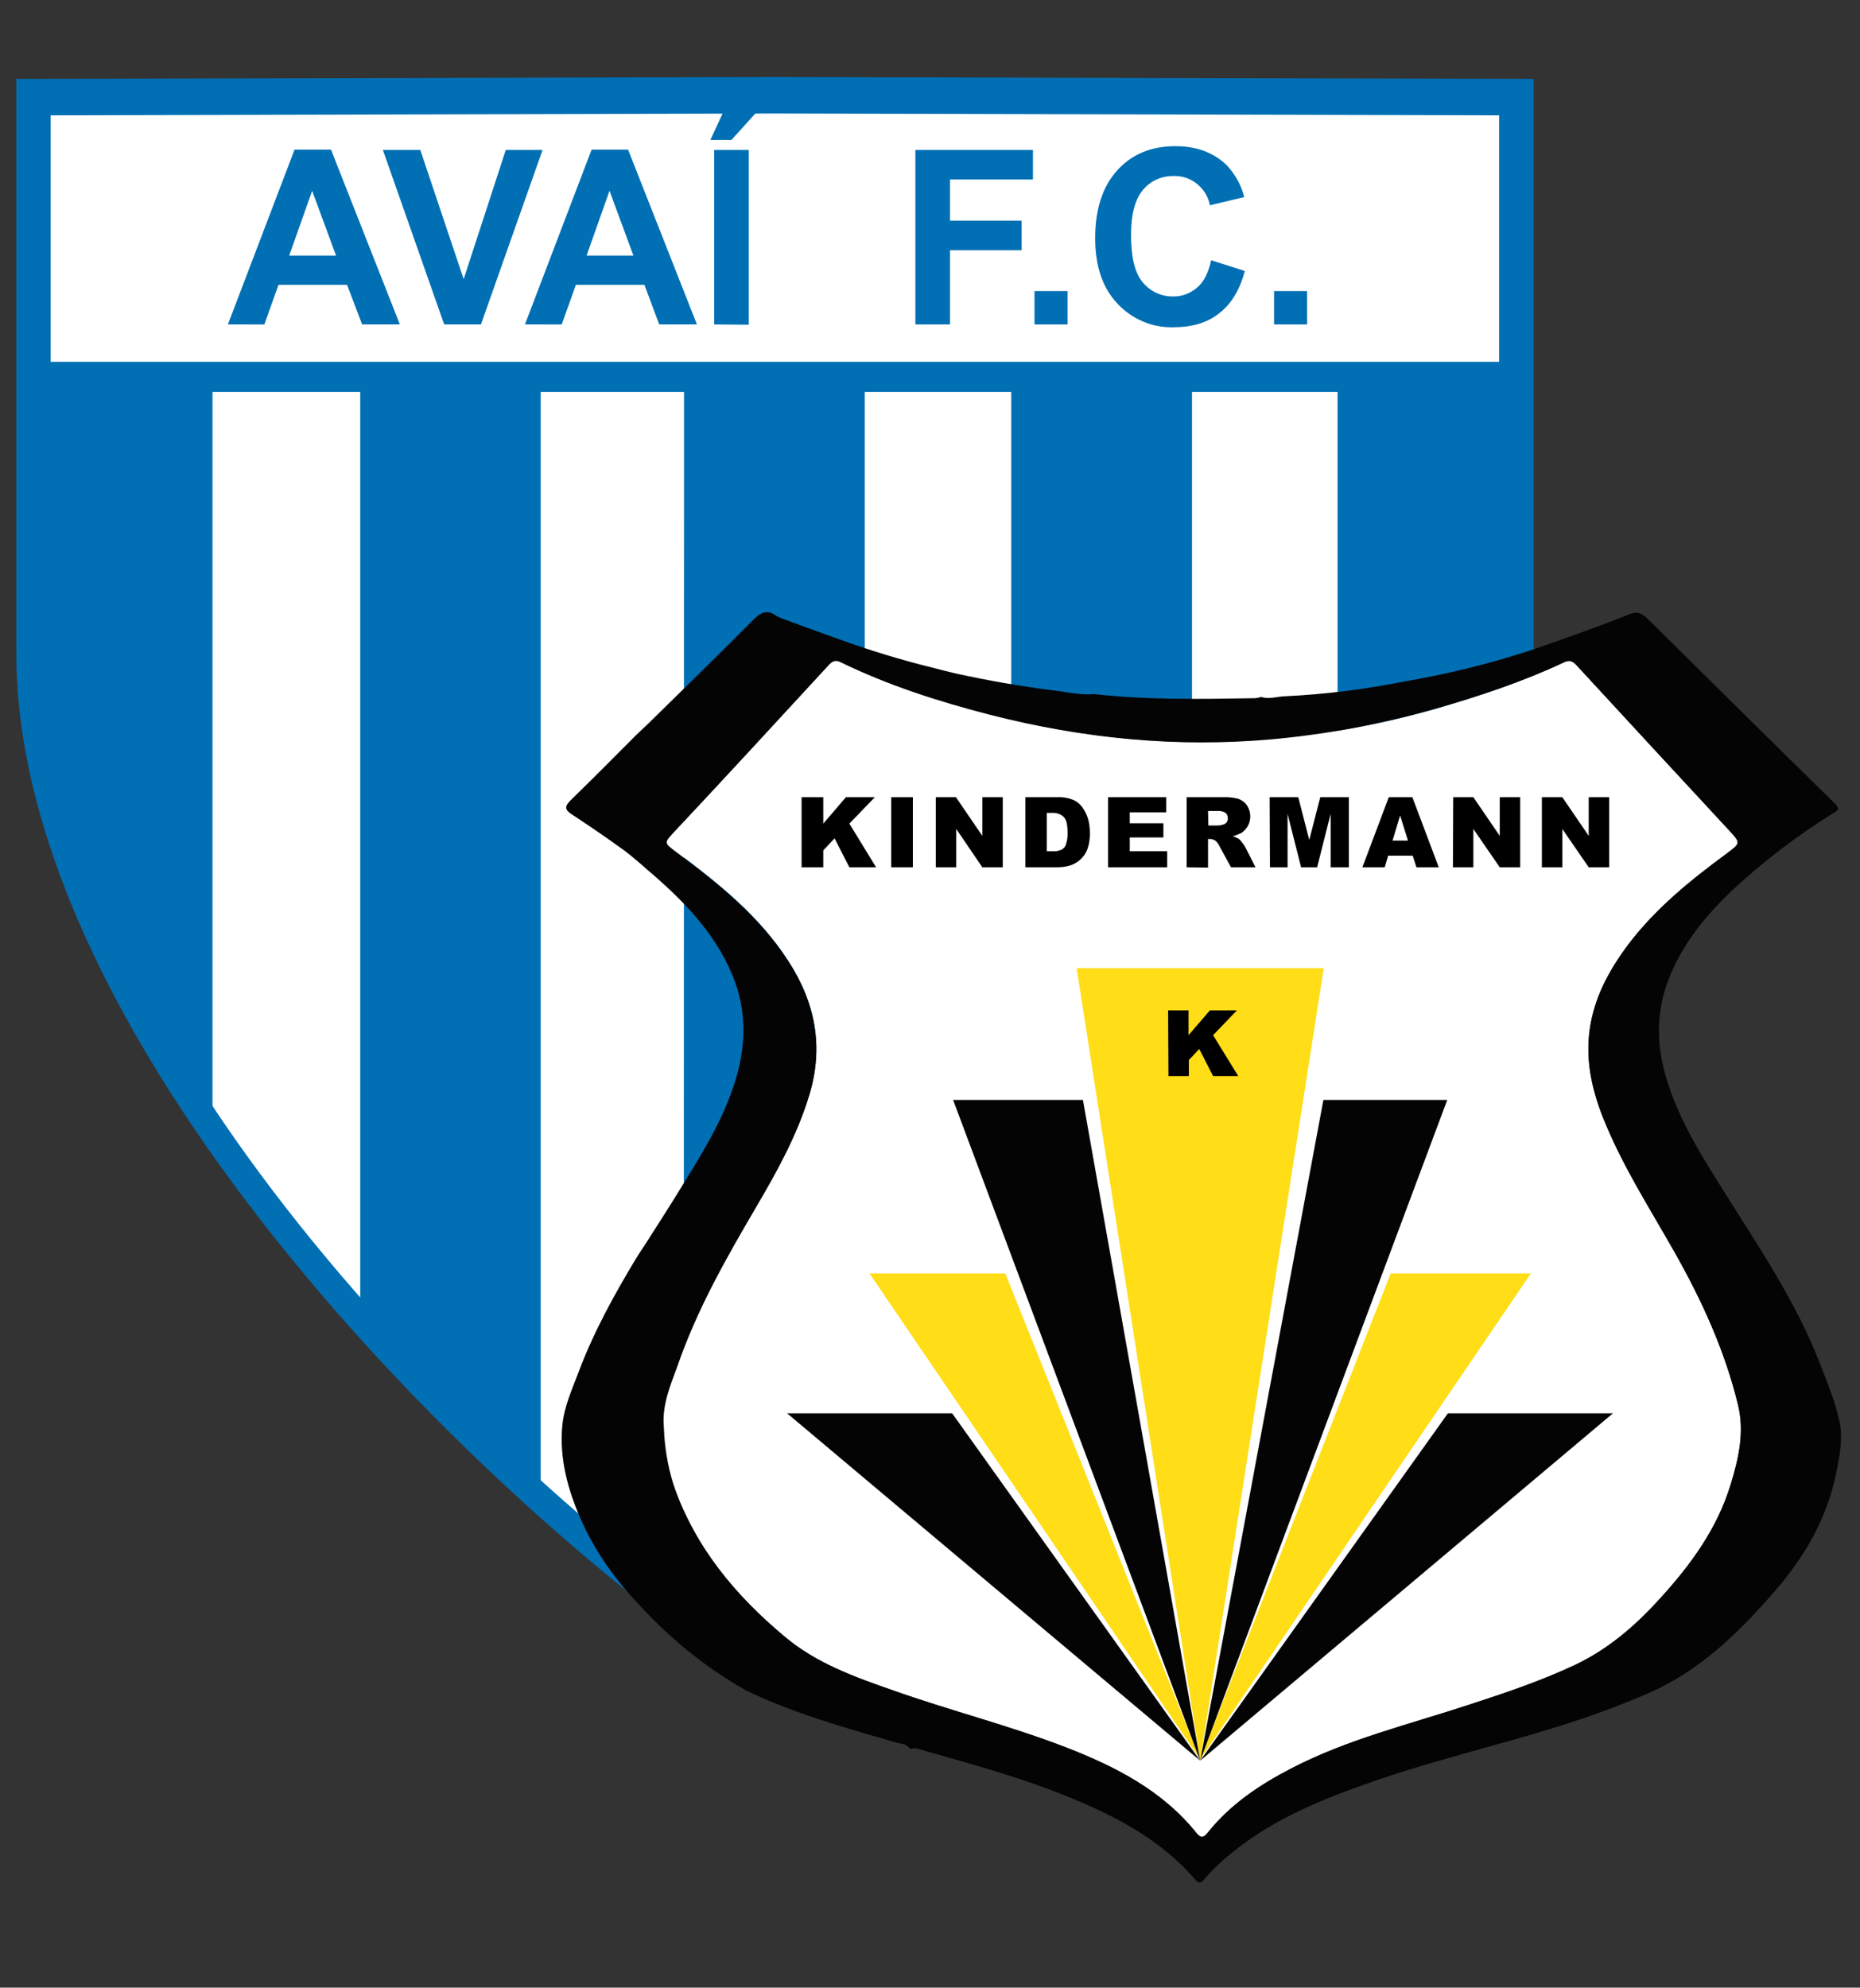 <?xml version="1.0" encoding="utf-8"?>
<!-- Generator: Adobe Illustrator 23.1.0, SVG Export Plug-In . SVG Version: 6.00 Build 0)  -->
<svg version="1.1" id="Layer_1" xmlns="http://www.w3.org/2000/svg" xmlns:xlink="http://www.w3.org/1999/xlink" x="0px" y="0px"
	 viewBox="0 0 591.7 632.3" style="enable-background:new 0 0 591.7 632.3;" xml:space="preserve">
<rect x="0" y="0" width="591.7" height="632.3" fill="#333333" stroke="none"/>
<style type="text/css">
	.st0{fill-rule:evenodd;clip-rule:evenodd;fill:#016FB4;}
	.st1{fill-rule:evenodd;clip-rule:evenodd;fill:#FFFFFF;}
	.st2{fill:#016FB4;}
	.st3{fill:#FFFFFF;}
	.st4{fill-rule:evenodd;clip-rule:evenodd;fill:#FFDD17;}
	.st5{fill-rule:evenodd;clip-rule:evenodd;fill:#040405;}
	.st6{fill:#040405;}
</style>
<title>avaí</title>
<g>
	<g id="Layer_1-2_1_">
		<g id="_Group__1_">
			<path id="_Path__1_" class="st0" d="M5.2,25.1v182.8c0,126,152.7,276.3,241.3,332.3l0.6-0.4c221.4-141,240.8-332,240.8-332V25.1
				l-241.4-0.6l0,0L5.2,25.1z"/>
			<path id="_Path_2_1_" class="st1" d="M16.1,36.7v174.6c0,120.3,145.8,263.8,230.4,317.4l0.5-0.3c211.4-134.6,229.9-317,229.9-317
				V36.7l-230.5-0.6l0,0L16.1,36.7z"/>
			<path id="_Path_3_1_" class="st0" d="M114.6,123.6H172V480c-20.2-18.1-39.3-37.2-57.4-57.4V123.6z"/>
			<path id="_Path_4_1_" class="st0" d="M217.6,124.3h57.5v393.9c-9,6.4-18.3,12.7-28.1,18.9l-0.6,0.3c-9-5.7-18.8-12.4-28.9-20
				L217.6,124.3L217.6,124.3z"/>
			<path id="_Path_5_1_" class="st0" d="M321.7,122h57.5v302c-17.7,20.6-36.9,39.8-57.5,57.6V122z"/>
			<path id="_Path_6_1_" class="st0" d="M425.5,121.7h57.5v100.8c-4.8,24-18.8,76.9-57.5,138.8V121.7z"/>
			<path id="_Path_7_1_" class="st0" d="M10.1,123.6h57.5v240.1c-28.9-41.5-50.7-85.6-57.5-127.9L10.1,123.6z"/>
			<polygon id="_Path_8_1_" class="st0" points="15.6,115.1 477.7,115.1 477.7,124.7 15.6,124.7 15.6,115.1 			"/>
			<path id="_Compound_Path__1_" class="st2" d="M127.2,103.2h-12l-4.8-12.6H88.6l-4.5,12.6H72.5l21.2-55.6h11.6L127.2,103.2z
				 M106.9,81.3l-7.6-20.6L92,81.3H106.9z"/>
			<polygon id="_Path_9_1_" class="st2" points="141.3,103.2 121.8,47.7 133.7,47.7 147.5,88.8 160.9,47.7 172.6,47.7 153,103.2 
				141.3,103.2 			"/>
			<path id="_Compound_Path_2_1_" class="st2" d="M221.7,103.2h-12L205,90.6h-21.8l-4.5,12.6H167l21.2-55.6h11.6L221.7,103.2
				L221.7,103.2z M201.5,81.3l-7.6-20.6l-7.3,20.6H201.5z"/>
			<path id="_Compound_Path_3_1_" class="st2" d="M227.2,103.2V47.7h11v55.6L227.2,103.2z M226,44.5l5.2-11.3h11.7l-10.2,11.3H226z"
				/>
			<polygon id="_Path_10_1_" class="st2" points="291.2,103.2 291.2,47.7 328.6,47.7 328.6,57.1 302.2,57.1 302.2,70.2 325,70.2 
				325,79.6 302.2,79.6 302.2,103.2 291.2,103.2 			"/>
			<polygon id="_Path_11_1_" class="st2" points="329.1,103.2 329.1,92.6 339.6,92.6 339.6,103.2 329.1,103.2 			"/>
			<path id="_Path_12_1_" class="st2" d="M385.3,82.8l10.7,3.4c-1.6,6.1-4.4,10.6-8.2,13.5c-3.8,3-8.6,4.4-14.5,4.4
				c-6.8,0.2-13.3-2.6-17.9-7.6c-4.7-5-7-11.9-7-20.7c0-9.2,2.3-16.4,7-21.6s10.9-7.7,18.5-7.7c6.7,0,12.1,2,16.3,6
				c2.7,2.9,4.7,6.4,5.6,10.2l-10.9,2.6c-0.5-2.7-2-5.1-4.1-6.8c-2.1-1.7-4.7-2.6-7.4-2.5c-3.8-0.1-7.4,1.5-9.8,4.4
				c-2.5,3-3.8,7.7-3.8,14.4c0,7,1.2,12,3.7,15c2.4,2.9,6,4.6,9.7,4.5c2.8,0.1,5.5-1,7.6-2.8C382.9,89.8,384.4,86.8,385.3,82.8
				L385.3,82.8z"/>
			<polygon id="_Path_13_1_" class="st2" points="405.3,103.2 405.3,92.6 415.8,92.6 415.8,103.2 405.3,103.2 			"/>
		</g>
	</g>
	<g>
		<path class="st3" d="M211.2,454.2c0.2,6.1,1.2,12.1,3,17.9c6.7,19.9,19.7,35.4,35.5,48.6c10,8.4,22.2,12.8,34.3,17
			c18.3,6.5,37.1,11.2,55.2,18.2c15.7,6.1,30.6,13.7,41.5,27.3c1.4,1.7,2.3,1.3,3.5-0.2c7.1-8.9,16.3-15.1,26.3-20.3
			c18-9.4,37.7-14.1,56.8-20.4c11.4-3.7,22.7-7.5,33.6-12.6c10.6-5,19.2-12.4,27-21c9.9-10.8,18.4-22.4,22.7-36.6
			c2.5-8.2,4.4-16.5,2.3-25.2c-4.2-17.3-11.5-33.2-20.2-48.6c-8.1-14.3-17-28.1-23-43.4c-3.4-8.8-5.3-17.8-4-27.3
			c1.4-10.2,6.1-18.8,12.1-26.9c8.8-11.7,20.1-20.8,31.8-29.4c4.1-3.1,4.1-3.2,0.6-7c-16.2-17.5-32.5-35.1-48.7-52.7
			c-1.4-1.5-2.4-1.7-4.2-0.8c-13,6.1-26.6,10.6-40.4,14.6c-17.2,4.9-34.7,8.2-52.5,9.7c-30.3,2.7-60-0.3-89.4-7.8
			c-16.3-4.2-32.3-9.3-47.5-16.7c-1.6-0.8-2.6-0.5-3.9,0.9c-16.2,17.6-32.5,35.3-48.9,52.8c-3.5,3.8-3.6,3.6,0.5,6.7
			c13.4,10,26.4,20.4,35.6,34.7c8.5,13.1,11.3,27.1,6.7,42.4c-3.9,13-10.4,24.6-17.2,36.2c-9.5,16.2-18.7,32.4-24.8,50.2
			C213.2,440.8,210.5,447.2,211.2,454.2z"/>
		<polygon class="st4" points="381.8,559.7 276.6,405.1 319.8,405.1 		"/>
		<polygon class="st4" points="381.8,559.7 487,405.1 442.4,405.1 		"/>
		<path class="st4" d="M342.5,308l39.3,252.1L421.1,308H342.5z"/>
		<polygon class="st5" points="381.8,560.1 250.4,449.6 302.9,449.6 		"/>
		<polygon class="st5" points="381.8,560.1 303.2,349.9 344.5,349.9 		"/>
		<polygon class="st5" points="381.8,560.1 513.1,449.6 460.6,449.6 		"/>
		<polygon class="st5" points="381.8,560.1 460.4,349.9 421,349.9 		"/>
		<path class="st6" d="M203.6,510.8c-8.8-9.2-15.9-19.5-20.5-31.5c-3.2-8.3-5.1-17.1-4.2-26c0.6-6,3.2-11.6,5.3-17.2
			c4.8-12.7,11.4-24.6,18.4-36.2c0.4-0.7,1.9-2.9,2.3-3.5c3.5-5.5,7-10.9,10.4-16.4c7-11.4,14.3-22.6,18.4-35.5
			c3.7-11.6,4-23.1-0.8-34.5c-5.8-13.8-16.1-24.1-27.3-33.6c-0.4-0.4-4.9-4.3-6.8-5.7c-5.5-4-11.2-7.9-17-11.7
			c-2.3-1.5-2.1-2.6-0.3-4.4c7.1-6.9,14.1-14,21.1-21c0.4-0.4,2.7-2.5,3.4-3.2c11.1-10.9,22.2-21.7,33.1-32.7c2.5-2.6,4.7-4.2,8-1.7
			c0.6,0.5,13.6,5.1,19.4,7.2c9.9,3.6,20,6.7,30.2,9.2c1.8,0.5,6.7,1.7,7.6,1.9c10.1,2.2,20.3,4,30.6,5.3c4.4,0.5,8.7,1.6,13.1,1.2
			c17.1,1.9,34.3,1.6,51.4,1.3c0.6-0.1,1.2-0.2,1.8-0.4c2.5,0.8,4.9-0.1,7.4-0.2c12.8-0.6,25.5-2.2,38.1-4.7
			c13.4-2.3,26.6-5.5,39.5-9.7c5.4-1.7,26.5-9.3,31.6-11.5c2.6-1.1,4.1-0.9,6.2,1.1c19.9,19.7,39.8,39.4,59.8,59c2,2,0.1,2.5-1,3.2
			c-11.2,7-21.7,15-31.4,24c-8.6,8.1-16.1,17.2-20.5,28.4c-4.3,11-4,22-0.4,33c3.9,12.3,10.6,23.1,17.4,33.9
			c11.4,18.2,23.6,36,31.3,56.2c2.2,5.7,4.6,11.5,5.9,17.4c1.3,5.7,0.1,11.6-1.1,17.4c-3,14.2-10.1,26.3-19.6,37.2
			c-11.3,13-23.5,24.9-39.5,32c-9.2,4-18.6,7.5-28.2,10.5c-19.6,6.2-39.6,10.8-59,17.5c-15.9,5.5-31.5,11.6-44.8,22.2
			c-3.5,2.7-6.8,5.7-9.7,9.1c-1,1.3-1.7,1.7-3,0.2c-12.1-14-28.3-21.7-45.2-28.2c-14.1-5.4-28.6-9.2-43-13.4
			c-0.8-0.2-1.7-0.2-2.5,0.1c-0.9-1.7-2.7-1.6-4.1-2c-16.4-4.7-32.8-9.3-48.2-16.7C235.9,536.7,220.3,529,203.6,510.8z M211.2,454.2
			c0.2,6.1,1.2,12.1,3,17.9c6.7,19.9,19.7,35.4,35.5,48.6c10,8.4,22.2,12.8,34.3,17c18.3,6.5,37.1,11.2,55.2,18.2
			c15.7,6.1,30.6,13.7,41.5,27.3c1.4,1.7,2.3,1.3,3.5-0.2c7.1-8.9,16.3-15.1,26.3-20.3c18-9.4,37.7-14.1,56.8-20.4
			c11.4-3.7,22.7-7.5,33.6-12.6c10.6-5,19.2-12.4,27-21c9.9-10.8,18.4-22.4,22.7-36.6c2.5-8.2,4.4-16.5,2.3-25.2
			c-4.2-17.3-11.5-33.2-20.2-48.6c-8.1-14.3-17-28.1-23-43.4c-3.4-8.8-5.3-17.8-4-27.3c1.4-10.2,6.1-18.8,12.1-26.9
			c8.8-11.7,20.1-20.8,31.8-29.4c4.1-3.1,4.1-3.2,0.6-7c-16.2-17.5-32.5-35.1-48.7-52.7c-1.4-1.5-2.4-1.7-4.2-0.8
			c-13,6.1-26.6,10.6-40.4,14.6c-17.2,4.9-34.7,8.2-52.5,9.8c-30.3,2.7-60-0.3-89.4-7.8c-16.3-4.2-32.3-9.3-47.5-16.7
			c-1.6-0.8-2.6-0.5-3.9,0.9c-16.2,17.6-32.5,35.3-48.9,52.8c-3.5,3.8-3.6,3.6,0.5,6.7c13.4,10,26.4,20.4,35.6,34.7
			c8.5,13.1,11.3,27.1,6.7,42.4c-3.9,13-10.4,24.6-17.2,36.2c-9.5,16.2-18.7,32.4-24.8,50.2C213.2,440.8,210.5,447.2,211.2,454.2
			L211.2,454.2z"/>
		<path d="M371.6,321.4h6.5v7.9l6.8-7.9h8.6l-7.6,7.9l8,13h-8l-4.4-8.6l-3.3,3.5v5.1h-6.5L371.6,321.4z"/>
		<path d="M255,253.6h6.9v8.4l7.2-8.4h9.2l-8.1,8.4l8.5,13.9h-8.5l-4.7-9.2l-3.6,3.8v5.4H255V253.6z"/>
		<path d="M283.5,253.6h6.9v22.3h-6.9V253.6z"/>
		<path d="M297.7,253.6h6.4l8.4,12.3v-12.3h6.5v22.3h-6.5l-8.3-12.2v12.2h-6.5L297.7,253.6z"/>
		<path d="M326.1,253.6h10.3c1.7-0.1,3.3,0.2,4.9,0.8c1.2,0.5,2.2,1.3,3,2.4c0.8,1.1,1.4,2.3,1.8,3.6c0.4,1.4,0.6,2.9,0.6,4.3
			c0.1,1.9-0.2,3.8-0.8,5.5c-0.5,1.3-1.3,2.4-2.3,3.3c-0.9,0.8-1.9,1.4-3.1,1.8c-1.3,0.4-2.7,0.6-4.1,0.6h-10.2V253.6z M333,258.6
			v12.2h1.7c1,0.1,2.1-0.1,3-0.5c0.7-0.4,1.2-1,1.4-1.7c0.4-1.2,0.6-2.6,0.5-3.9c0-2.4-0.4-4-1.2-4.8c-1-1-2.4-1.4-3.8-1.3H333z"/>
		<path d="M352.5,253.6H371v4.8h-11.6v3.5h10.7v4.5h-10.7v4.4h11.9v5.1h-18.8V253.6z"/>
		<path d="M377.5,275.9v-22.3h11.5c1.6-0.1,3.3,0.1,4.9,0.5c1.1,0.4,2.1,1.1,2.7,2c2,2.9,1.3,6.8-1.6,8.8c-0.1,0.1-0.2,0.2-0.4,0.2
			c-0.8,0.4-1.6,0.7-2.4,0.9c0.6,0.2,1.2,0.5,1.8,0.8c0.4,0.3,0.8,0.7,1.1,1.2c0.4,0.4,0.7,0.9,1,1.4l3.3,6.5h-7.8l-3.7-6.8
			c-0.3-0.7-0.7-1.2-1.3-1.7c-0.5-0.3-1.1-0.5-1.7-0.5h-0.6v9.1L377.5,275.9z M384.4,262.6h2.9c0.6,0,1.2-0.1,1.8-0.3
			c0.4-0.1,0.8-0.3,1.1-0.7c0.3-0.4,0.4-0.8,0.4-1.3c0-0.6-0.2-1.2-0.7-1.7c-0.8-0.5-1.7-0.7-2.6-0.6h-3L384.4,262.6z"/>
		<path d="M403.9,253.6h9.1l3.5,13.6l3.5-13.6h9.1v22.3h-5.8v-17l-4.3,17h-5.1l-4.3-17v17h-5.6L403.9,253.6z"/>
		<path d="M449.4,272.2h-7.8l-1.1,3.7h-7.1l8.4-22.3h7.5l8.4,22.3h-7.1L449.4,272.2z M447.9,267.4l-2.5-8l-2.4,8L447.9,267.4z"/>
		<path d="M462.3,253.6h6.4l8.4,12.3v-12.3h6.5v22.3h-6.5l-8.4-12.2v12.2h-6.5L462.3,253.6z"/>
		<path d="M490.5,253.6h6.5l8.4,12.3v-12.3h6.5v22.3h-6.5l-8.4-12.2v12.2h-6.5L490.5,253.6z"/>
	</g>
</g>
</svg>
